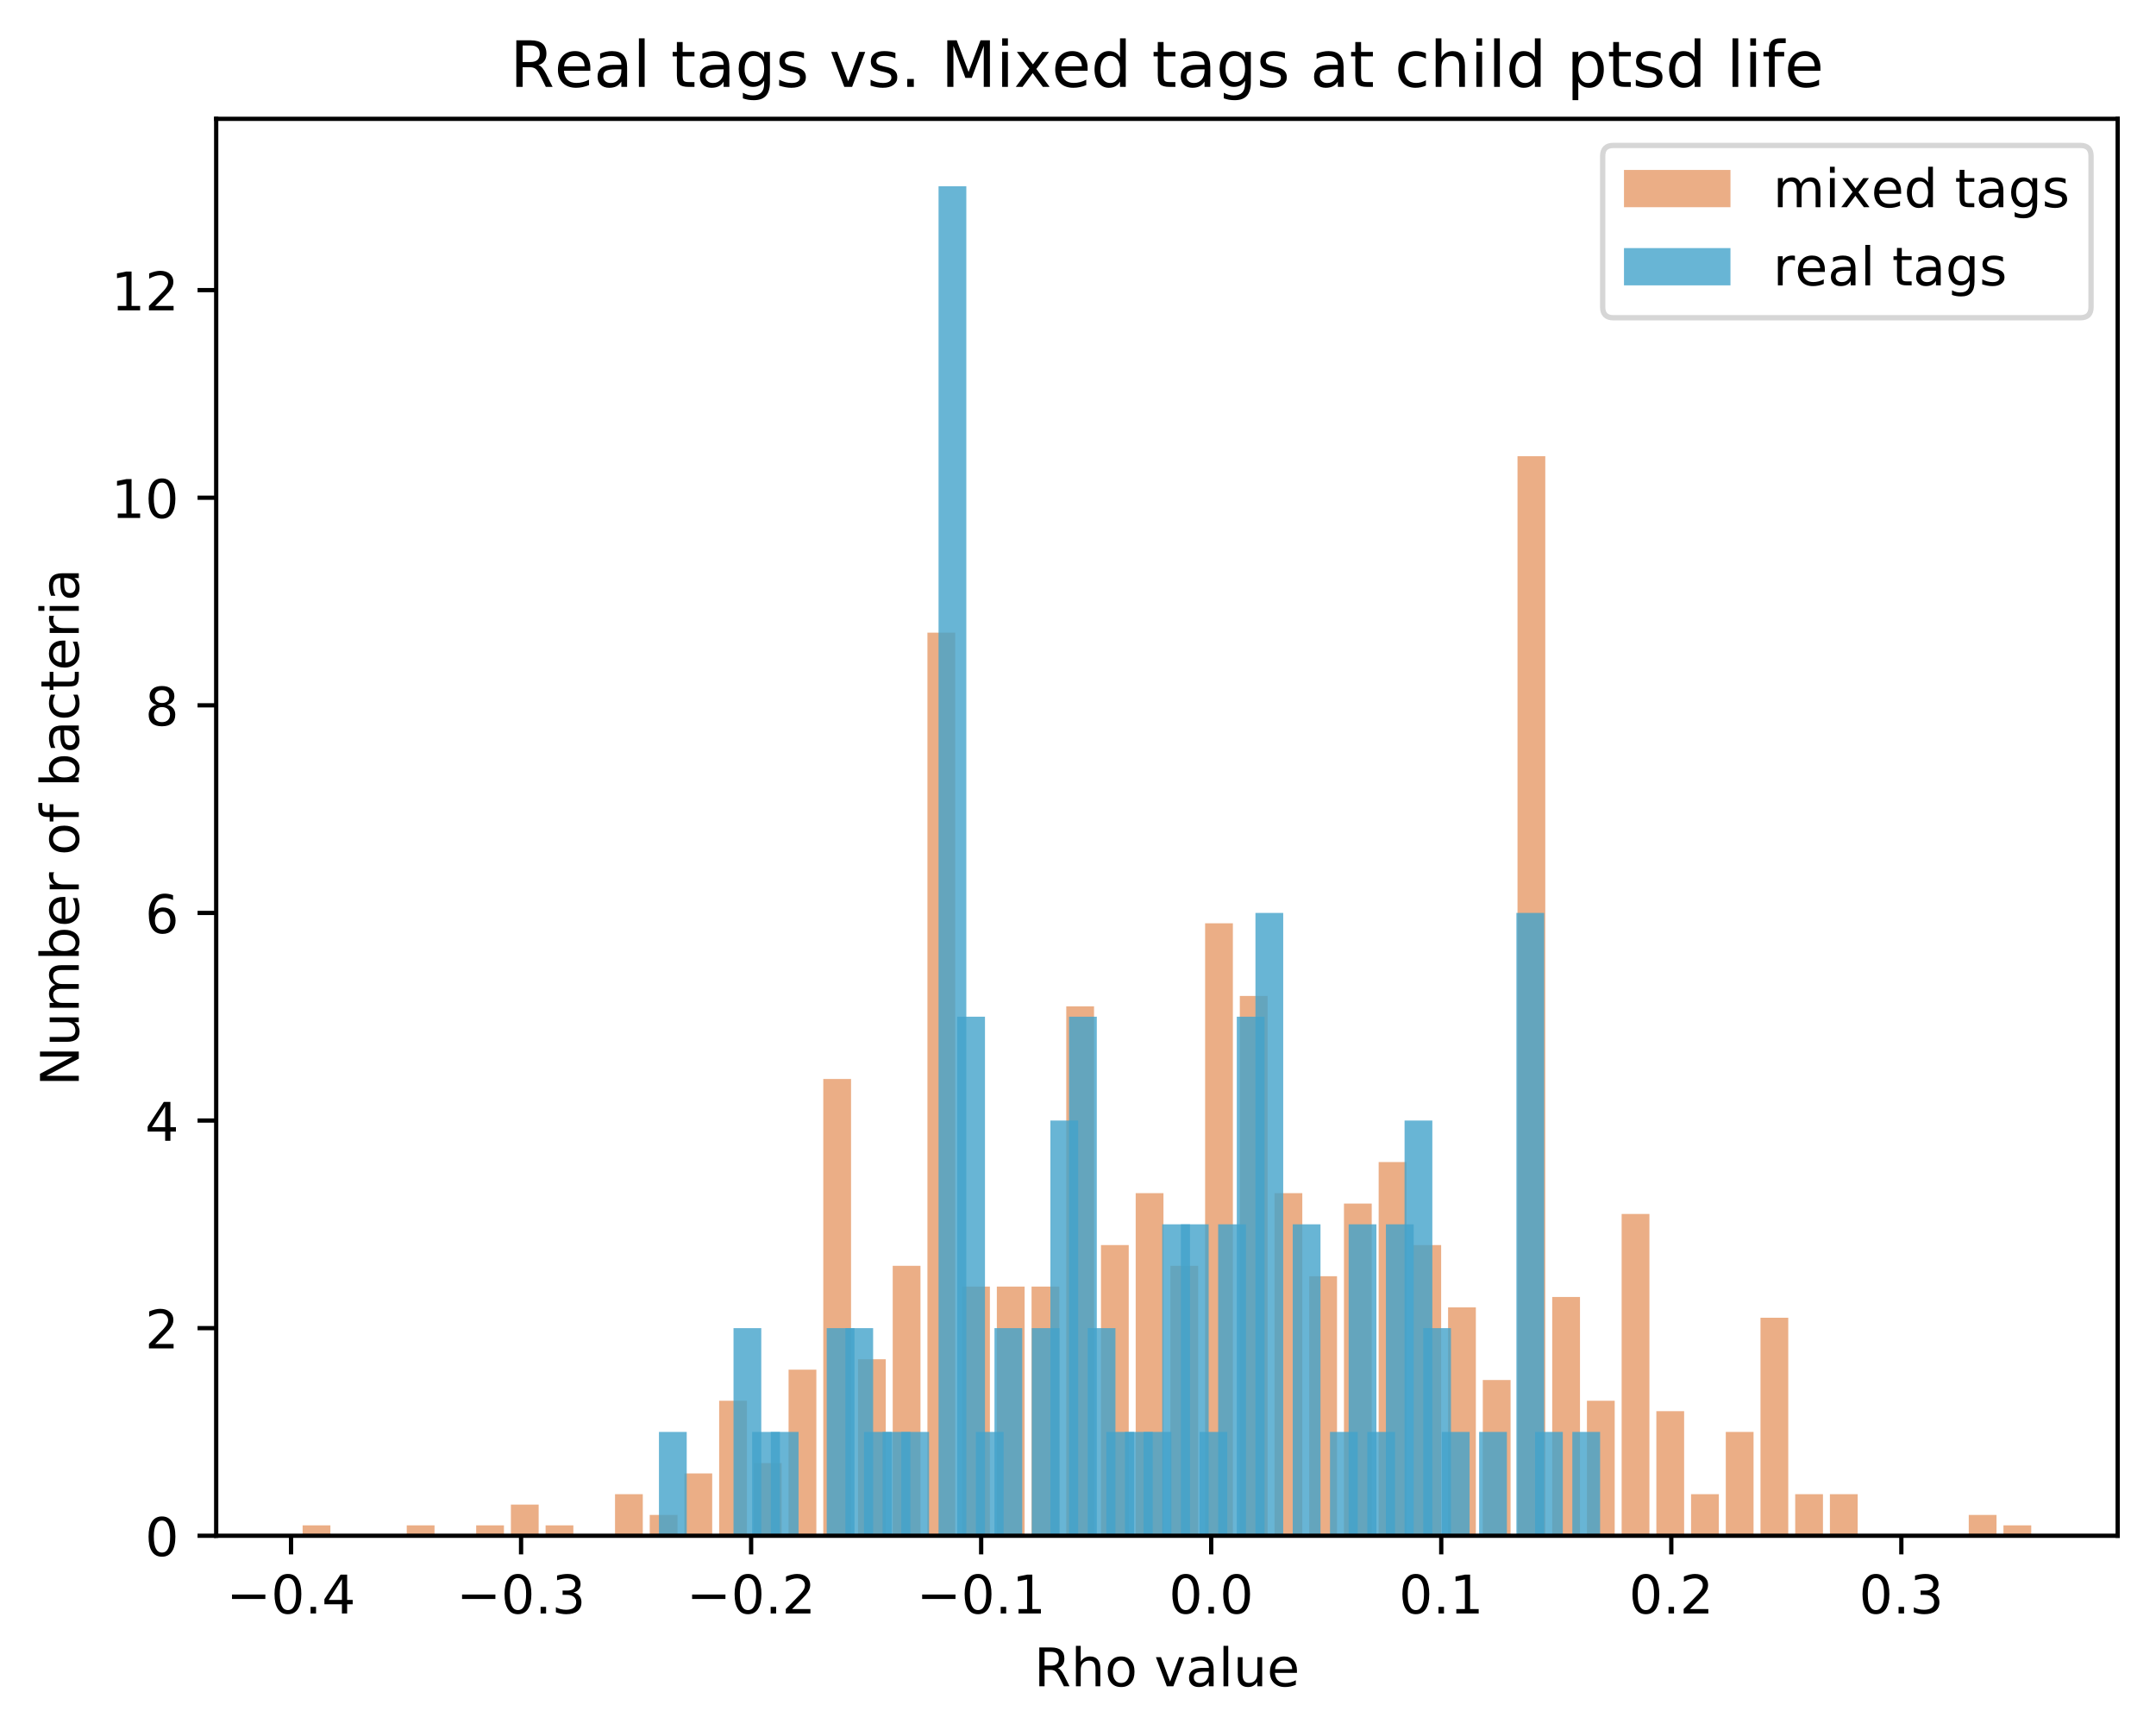 <?xml version="1.0" encoding="utf-8" standalone="no"?>
<!DOCTYPE svg PUBLIC "-//W3C//DTD SVG 1.1//EN"
  "http://www.w3.org/Graphics/SVG/1.1/DTD/svg11.dtd">
<!-- Created with matplotlib (https://matplotlib.org/) -->
<svg height="325.986pt" version="1.1" viewBox="0 0 404.923 325.986" width="404.923pt" xmlns="http://www.w3.org/2000/svg" xmlns:xlink="http://www.w3.org/1999/xlink">
 <defs>
  <style type="text/css">
*{stroke-linecap:butt;stroke-linejoin:round;}
  </style>
 </defs>
 <g id="figure_1">
  <g id="patch_1">
   <path d="M 0 325.986 
L 404.923 325.986 
L 404.923 0 
L 0 0 
z
" style="fill:#ffffff;"/>
  </g>
  <g id="axes_1">
   <g id="patch_2">
    <path d="M 40.603 288.43 
L 397.723 288.43 
L 397.723 22.318 
L 40.603 22.318 
z
" style="fill:#ffffff;"/>
   </g>
   <g id="patch_3">
    <path clip-path="url(#p85044b2895)" d="M 56.836 288.43 
L 62.051 288.43 
L 62.051 286.481 
L 56.836 286.481 
z
" style="fill:#d95f0e;opacity:0.5;"/>
   </g>
   <g id="patch_4">
    <path clip-path="url(#p85044b2895)" d="M 63.355 288.43 
L 68.57 288.43 
L 68.57 288.43 
L 63.355 288.43 
z
" style="fill:#d95f0e;opacity:0.5;"/>
   </g>
   <g id="patch_5">
    <path clip-path="url(#p85044b2895)" d="M 69.874 288.43 
L 75.09 288.43 
L 75.09 288.43 
L 69.874 288.43 
z
" style="fill:#d95f0e;opacity:0.5;"/>
   </g>
   <g id="patch_6">
    <path clip-path="url(#p85044b2895)" d="M 76.393 288.43 
L 81.609 288.43 
L 81.609 286.481 
L 76.393 286.481 
z
" style="fill:#d95f0e;opacity:0.5;"/>
   </g>
   <g id="patch_7">
    <path clip-path="url(#p85044b2895)" d="M 82.913 288.43 
L 88.128 288.43 
L 88.128 288.43 
L 82.913 288.43 
z
" style="fill:#d95f0e;opacity:0.5;"/>
   </g>
   <g id="patch_8">
    <path clip-path="url(#p85044b2895)" d="M 89.432 288.43 
L 94.647 288.43 
L 94.647 286.481 
L 89.432 286.481 
z
" style="fill:#d95f0e;opacity:0.5;"/>
   </g>
   <g id="patch_9">
    <path clip-path="url(#p85044b2895)" d="M 95.951 288.43 
L 101.166 288.43 
L 101.166 282.582 
L 95.951 282.582 
z
" style="fill:#d95f0e;opacity:0.5;"/>
   </g>
   <g id="patch_10">
    <path clip-path="url(#p85044b2895)" d="M 102.47 288.43 
L 107.685 288.43 
L 107.685 286.481 
L 102.47 286.481 
z
" style="fill:#d95f0e;opacity:0.5;"/>
   </g>
   <g id="patch_11">
    <path clip-path="url(#p85044b2895)" d="M 108.989 288.43 
L 114.205 288.43 
L 114.205 288.43 
L 108.989 288.43 
z
" style="fill:#d95f0e;opacity:0.5;"/>
   </g>
   <g id="patch_12">
    <path clip-path="url(#p85044b2895)" d="M 115.508 288.43 
L 120.724 288.43 
L 120.724 280.632 
L 115.508 280.632 
z
" style="fill:#d95f0e;opacity:0.5;"/>
   </g>
   <g id="patch_13">
    <path clip-path="url(#p85044b2895)" d="M 122.028 288.43 
L 127.243 288.43 
L 127.243 284.531 
L 122.028 284.531 
z
" style="fill:#d95f0e;opacity:0.5;"/>
   </g>
   <g id="patch_14">
    <path clip-path="url(#p85044b2895)" d="M 128.547 288.43 
L 133.762 288.43 
L 133.762 276.733 
L 128.547 276.733 
z
" style="fill:#d95f0e;opacity:0.5;"/>
   </g>
   <g id="patch_15">
    <path clip-path="url(#p85044b2895)" d="M 135.066 288.43 
L 140.281 288.43 
L 140.281 263.086 
L 135.066 263.086 
z
" style="fill:#d95f0e;opacity:0.5;"/>
   </g>
   <g id="patch_16">
    <path clip-path="url(#p85044b2895)" d="M 141.585 288.43 
L 146.8 288.43 
L 146.8 274.783 
L 141.585 274.783 
z
" style="fill:#d95f0e;opacity:0.5;"/>
   </g>
   <g id="patch_17">
    <path clip-path="url(#p85044b2895)" d="M 148.104 288.43 
L 153.32 288.43 
L 153.32 257.238 
L 148.104 257.238 
z
" style="fill:#d95f0e;opacity:0.5;"/>
   </g>
   <g id="patch_18">
    <path clip-path="url(#p85044b2895)" d="M 154.623 288.43 
L 159.839 288.43 
L 159.839 202.65 
L 154.623 202.65 
z
" style="fill:#d95f0e;opacity:0.5;"/>
   </g>
   <g id="patch_19">
    <path clip-path="url(#p85044b2895)" d="M 161.143 288.43 
L 166.358 288.43 
L 166.358 255.288 
L 161.143 255.288 
z
" style="fill:#d95f0e;opacity:0.5;"/>
   </g>
   <g id="patch_20">
    <path clip-path="url(#p85044b2895)" d="M 167.662 288.43 
L 172.877 288.43 
L 172.877 237.742 
L 167.662 237.742 
z
" style="fill:#d95f0e;opacity:0.5;"/>
   </g>
   <g id="patch_21">
    <path clip-path="url(#p85044b2895)" d="M 174.181 288.43 
L 179.396 288.43 
L 179.396 118.82 
L 174.181 118.82 
z
" style="fill:#d95f0e;opacity:0.5;"/>
   </g>
   <g id="patch_22">
    <path clip-path="url(#p85044b2895)" d="M 180.7 288.43 
L 185.915 288.43 
L 185.915 241.641 
L 180.7 241.641 
z
" style="fill:#d95f0e;opacity:0.5;"/>
   </g>
   <g id="patch_23">
    <path clip-path="url(#p85044b2895)" d="M 187.219 288.43 
L 192.435 288.43 
L 192.435 241.641 
L 187.219 241.641 
z
" style="fill:#d95f0e;opacity:0.5;"/>
   </g>
   <g id="patch_24">
    <path clip-path="url(#p85044b2895)" d="M 193.738 288.43 
L 198.954 288.43 
L 198.954 241.641 
L 193.738 241.641 
z
" style="fill:#d95f0e;opacity:0.5;"/>
   </g>
   <g id="patch_25">
    <path clip-path="url(#p85044b2895)" d="M 200.258 288.43 
L 205.473 288.43 
L 205.473 189.004 
L 200.258 189.004 
z
" style="fill:#d95f0e;opacity:0.5;"/>
   </g>
   <g id="patch_26">
    <path clip-path="url(#p85044b2895)" d="M 206.777 288.43 
L 211.992 288.43 
L 211.992 233.843 
L 206.777 233.843 
z
" style="fill:#d95f0e;opacity:0.5;"/>
   </g>
   <g id="patch_27">
    <path clip-path="url(#p85044b2895)" d="M 213.296 288.43 
L 218.511 288.43 
L 218.511 224.095 
L 213.296 224.095 
z
" style="fill:#d95f0e;opacity:0.5;"/>
   </g>
   <g id="patch_28">
    <path clip-path="url(#p85044b2895)" d="M 219.815 288.43 
L 225.03 288.43 
L 225.03 237.742 
L 219.815 237.742 
z
" style="fill:#d95f0e;opacity:0.5;"/>
   </g>
   <g id="patch_29">
    <path clip-path="url(#p85044b2895)" d="M 226.334 288.43 
L 231.55 288.43 
L 231.55 173.407 
L 226.334 173.407 
z
" style="fill:#d95f0e;opacity:0.5;"/>
   </g>
   <g id="patch_30">
    <path clip-path="url(#p85044b2895)" d="M 232.853 288.43 
L 238.069 288.43 
L 238.069 187.054 
L 232.853 187.054 
z
" style="fill:#d95f0e;opacity:0.5;"/>
   </g>
   <g id="patch_31">
    <path clip-path="url(#p85044b2895)" d="M 239.373 288.43 
L 244.588 288.43 
L 244.588 224.095 
L 239.373 224.095 
z
" style="fill:#d95f0e;opacity:0.5;"/>
   </g>
   <g id="patch_32">
    <path clip-path="url(#p85044b2895)" d="M 245.892 288.43 
L 251.107 288.43 
L 251.107 239.692 
L 245.892 239.692 
z
" style="fill:#d95f0e;opacity:0.5;"/>
   </g>
   <g id="patch_33">
    <path clip-path="url(#p85044b2895)" d="M 252.411 288.43 
L 257.626 288.43 
L 257.626 226.045 
L 252.411 226.045 
z
" style="fill:#d95f0e;opacity:0.5;"/>
   </g>
   <g id="patch_34">
    <path clip-path="url(#p85044b2895)" d="M 258.93 288.43 
L 264.145 288.43 
L 264.145 218.247 
L 258.93 218.247 
z
" style="fill:#d95f0e;opacity:0.5;"/>
   </g>
   <g id="patch_35">
    <path clip-path="url(#p85044b2895)" d="M 265.449 288.43 
L 270.665 288.43 
L 270.665 233.843 
L 265.449 233.843 
z
" style="fill:#d95f0e;opacity:0.5;"/>
   </g>
   <g id="patch_36">
    <path clip-path="url(#p85044b2895)" d="M 271.968 288.43 
L 277.184 288.43 
L 277.184 245.54 
L 271.968 245.54 
z
" style="fill:#d95f0e;opacity:0.5;"/>
   </g>
   <g id="patch_37">
    <path clip-path="url(#p85044b2895)" d="M 278.488 288.43 
L 283.703 288.43 
L 283.703 259.187 
L 278.488 259.187 
z
" style="fill:#d95f0e;opacity:0.5;"/>
   </g>
   <g id="patch_38">
    <path clip-path="url(#p85044b2895)" d="M 285.007 288.43 
L 290.222 288.43 
L 290.222 85.678 
L 285.007 85.678 
z
" style="fill:#d95f0e;opacity:0.5;"/>
   </g>
   <g id="patch_39">
    <path clip-path="url(#p85044b2895)" d="M 291.526 288.43 
L 296.741 288.43 
L 296.741 243.591 
L 291.526 243.591 
z
" style="fill:#d95f0e;opacity:0.5;"/>
   </g>
   <g id="patch_40">
    <path clip-path="url(#p85044b2895)" d="M 298.045 288.43 
L 303.26 288.43 
L 303.26 263.086 
L 298.045 263.086 
z
" style="fill:#d95f0e;opacity:0.5;"/>
   </g>
   <g id="patch_41">
    <path clip-path="url(#p85044b2895)" d="M 304.564 288.43 
L 309.78 288.43 
L 309.78 227.994 
L 304.564 227.994 
z
" style="fill:#d95f0e;opacity:0.5;"/>
   </g>
   <g id="patch_42">
    <path clip-path="url(#p85044b2895)" d="M 311.083 288.43 
L 316.299 288.43 
L 316.299 265.036 
L 311.083 265.036 
z
" style="fill:#d95f0e;opacity:0.5;"/>
   </g>
   <g id="patch_43">
    <path clip-path="url(#p85044b2895)" d="M 317.603 288.43 
L 322.818 288.43 
L 322.818 280.632 
L 317.603 280.632 
z
" style="fill:#d95f0e;opacity:0.5;"/>
   </g>
   <g id="patch_44">
    <path clip-path="url(#p85044b2895)" d="M 324.122 288.43 
L 329.337 288.43 
L 329.337 268.935 
L 324.122 268.935 
z
" style="fill:#d95f0e;opacity:0.5;"/>
   </g>
   <g id="patch_45">
    <path clip-path="url(#p85044b2895)" d="M 330.641 288.43 
L 335.856 288.43 
L 335.856 247.49 
L 330.641 247.49 
z
" style="fill:#d95f0e;opacity:0.5;"/>
   </g>
   <g id="patch_46">
    <path clip-path="url(#p85044b2895)" d="M 337.16 288.43 
L 342.375 288.43 
L 342.375 280.632 
L 337.16 280.632 
z
" style="fill:#d95f0e;opacity:0.5;"/>
   </g>
   <g id="patch_47">
    <path clip-path="url(#p85044b2895)" d="M 343.679 288.43 
L 348.895 288.43 
L 348.895 280.632 
L 343.679 280.632 
z
" style="fill:#d95f0e;opacity:0.5;"/>
   </g>
   <g id="patch_48">
    <path clip-path="url(#p85044b2895)" d="M 350.198 288.43 
L 355.414 288.43 
L 355.414 288.43 
L 350.198 288.43 
z
" style="fill:#d95f0e;opacity:0.5;"/>
   </g>
   <g id="patch_49">
    <path clip-path="url(#p85044b2895)" d="M 356.718 288.43 
L 361.933 288.43 
L 361.933 288.43 
L 356.718 288.43 
z
" style="fill:#d95f0e;opacity:0.5;"/>
   </g>
   <g id="patch_50">
    <path clip-path="url(#p85044b2895)" d="M 363.237 288.43 
L 368.452 288.43 
L 368.452 288.43 
L 363.237 288.43 
z
" style="fill:#d95f0e;opacity:0.5;"/>
   </g>
   <g id="patch_51">
    <path clip-path="url(#p85044b2895)" d="M 369.756 288.43 
L 374.971 288.43 
L 374.971 284.531 
L 369.756 284.531 
z
" style="fill:#d95f0e;opacity:0.5;"/>
   </g>
   <g id="patch_52">
    <path clip-path="url(#p85044b2895)" d="M 376.275 288.43 
L 381.49 288.43 
L 381.49 286.481 
L 376.275 286.481 
z
" style="fill:#d95f0e;opacity:0.5;"/>
   </g>
   <g id="patch_53">
    <path clip-path="url(#p85044b2895)" d="M 123.759 288.43 
L 128.975 288.43 
L 128.975 268.935 
L 123.759 268.935 
z
" style="fill:#43a2ca;opacity:0.8;"/>
   </g>
   <g id="patch_54">
    <path clip-path="url(#p85044b2895)" d="M 127.26 288.43 
L 132.475 288.43 
L 132.475 288.43 
L 127.26 288.43 
z
" style="fill:#43a2ca;opacity:0.8;"/>
   </g>
   <g id="patch_55">
    <path clip-path="url(#p85044b2895)" d="M 130.761 288.43 
L 135.976 288.43 
L 135.976 288.43 
L 130.761 288.43 
z
" style="fill:#43a2ca;opacity:0.8;"/>
   </g>
   <g id="patch_56">
    <path clip-path="url(#p85044b2895)" d="M 134.262 288.43 
L 139.477 288.43 
L 139.477 288.43 
L 134.262 288.43 
z
" style="fill:#43a2ca;opacity:0.8;"/>
   </g>
   <g id="patch_57">
    <path clip-path="url(#p85044b2895)" d="M 137.763 288.43 
L 142.978 288.43 
L 142.978 249.439 
L 137.763 249.439 
z
" style="fill:#43a2ca;opacity:0.8;"/>
   </g>
   <g id="patch_58">
    <path clip-path="url(#p85044b2895)" d="M 141.264 288.43 
L 146.479 288.43 
L 146.479 268.935 
L 141.264 268.935 
z
" style="fill:#43a2ca;opacity:0.8;"/>
   </g>
   <g id="patch_59">
    <path clip-path="url(#p85044b2895)" d="M 144.764 288.43 
L 149.98 288.43 
L 149.98 268.935 
L 144.764 268.935 
z
" style="fill:#43a2ca;opacity:0.8;"/>
   </g>
   <g id="patch_60">
    <path clip-path="url(#p85044b2895)" d="M 148.265 288.43 
L 153.481 288.43 
L 153.481 288.43 
L 148.265 288.43 
z
" style="fill:#43a2ca;opacity:0.8;"/>
   </g>
   <g id="patch_61">
    <path clip-path="url(#p85044b2895)" d="M 151.766 288.43 
L 156.982 288.43 
L 156.982 288.43 
L 151.766 288.43 
z
" style="fill:#43a2ca;opacity:0.8;"/>
   </g>
   <g id="patch_62">
    <path clip-path="url(#p85044b2895)" d="M 155.267 288.43 
L 160.482 288.43 
L 160.482 249.439 
L 155.267 249.439 
z
" style="fill:#43a2ca;opacity:0.8;"/>
   </g>
   <g id="patch_63">
    <path clip-path="url(#p85044b2895)" d="M 158.768 288.43 
L 163.983 288.43 
L 163.983 249.439 
L 158.768 249.439 
z
" style="fill:#43a2ca;opacity:0.8;"/>
   </g>
   <g id="patch_64">
    <path clip-path="url(#p85044b2895)" d="M 162.269 288.43 
L 167.484 288.43 
L 167.484 268.935 
L 162.269 268.935 
z
" style="fill:#43a2ca;opacity:0.8;"/>
   </g>
   <g id="patch_65">
    <path clip-path="url(#p85044b2895)" d="M 165.77 288.43 
L 170.985 288.43 
L 170.985 268.935 
L 165.77 268.935 
z
" style="fill:#43a2ca;opacity:0.8;"/>
   </g>
   <g id="patch_66">
    <path clip-path="url(#p85044b2895)" d="M 169.271 288.43 
L 174.486 288.43 
L 174.486 268.935 
L 169.271 268.935 
z
" style="fill:#43a2ca;opacity:0.8;"/>
   </g>
   <g id="patch_67">
    <path clip-path="url(#p85044b2895)" d="M 172.771 288.43 
L 177.987 288.43 
L 177.987 288.43 
L 172.771 288.43 
z
" style="fill:#43a2ca;opacity:0.8;"/>
   </g>
   <g id="patch_68">
    <path clip-path="url(#p85044b2895)" d="M 176.272 288.43 
L 181.488 288.43 
L 181.488 34.99 
L 176.272 34.99 
z
" style="fill:#43a2ca;opacity:0.8;"/>
   </g>
   <g id="patch_69">
    <path clip-path="url(#p85044b2895)" d="M 179.773 288.43 
L 184.989 288.43 
L 184.989 190.953 
L 179.773 190.953 
z
" style="fill:#43a2ca;opacity:0.8;"/>
   </g>
   <g id="patch_70">
    <path clip-path="url(#p85044b2895)" d="M 183.274 288.43 
L 188.489 288.43 
L 188.489 268.935 
L 183.274 268.935 
z
" style="fill:#43a2ca;opacity:0.8;"/>
   </g>
   <g id="patch_71">
    <path clip-path="url(#p85044b2895)" d="M 186.775 288.43 
L 191.99 288.43 
L 191.99 249.439 
L 186.775 249.439 
z
" style="fill:#43a2ca;opacity:0.8;"/>
   </g>
   <g id="patch_72">
    <path clip-path="url(#p85044b2895)" d="M 190.276 288.43 
L 195.491 288.43 
L 195.491 288.43 
L 190.276 288.43 
z
" style="fill:#43a2ca;opacity:0.8;"/>
   </g>
   <g id="patch_73">
    <path clip-path="url(#p85044b2895)" d="M 193.777 288.43 
L 198.992 288.43 
L 198.992 249.439 
L 193.777 249.439 
z
" style="fill:#43a2ca;opacity:0.8;"/>
   </g>
   <g id="patch_74">
    <path clip-path="url(#p85044b2895)" d="M 197.278 288.43 
L 202.493 288.43 
L 202.493 210.449 
L 197.278 210.449 
z
" style="fill:#43a2ca;opacity:0.8;"/>
   </g>
   <g id="patch_75">
    <path clip-path="url(#p85044b2895)" d="M 200.778 288.43 
L 205.994 288.43 
L 205.994 190.953 
L 200.778 190.953 
z
" style="fill:#43a2ca;opacity:0.8;"/>
   </g>
   <g id="patch_76">
    <path clip-path="url(#p85044b2895)" d="M 204.279 288.43 
L 209.495 288.43 
L 209.495 249.439 
L 204.279 249.439 
z
" style="fill:#43a2ca;opacity:0.8;"/>
   </g>
   <g id="patch_77">
    <path clip-path="url(#p85044b2895)" d="M 207.78 288.43 
L 212.996 288.43 
L 212.996 268.935 
L 207.78 268.935 
z
" style="fill:#43a2ca;opacity:0.8;"/>
   </g>
   <g id="patch_78">
    <path clip-path="url(#p85044b2895)" d="M 211.281 288.43 
L 216.496 288.43 
L 216.496 268.935 
L 211.281 268.935 
z
" style="fill:#43a2ca;opacity:0.8;"/>
   </g>
   <g id="patch_79">
    <path clip-path="url(#p85044b2895)" d="M 214.782 288.43 
L 219.997 288.43 
L 219.997 268.935 
L 214.782 268.935 
z
" style="fill:#43a2ca;opacity:0.8;"/>
   </g>
   <g id="patch_80">
    <path clip-path="url(#p85044b2895)" d="M 218.283 288.43 
L 223.498 288.43 
L 223.498 229.944 
L 218.283 229.944 
z
" style="fill:#43a2ca;opacity:0.8;"/>
   </g>
   <g id="patch_81">
    <path clip-path="url(#p85044b2895)" d="M 221.784 288.43 
L 226.999 288.43 
L 226.999 229.944 
L 221.784 229.944 
z
" style="fill:#43a2ca;opacity:0.8;"/>
   </g>
   <g id="patch_82">
    <path clip-path="url(#p85044b2895)" d="M 225.285 288.43 
L 230.5 288.43 
L 230.5 268.935 
L 225.285 268.935 
z
" style="fill:#43a2ca;opacity:0.8;"/>
   </g>
   <g id="patch_83">
    <path clip-path="url(#p85044b2895)" d="M 228.785 288.43 
L 234.001 288.43 
L 234.001 229.944 
L 228.785 229.944 
z
" style="fill:#43a2ca;opacity:0.8;"/>
   </g>
   <g id="patch_84">
    <path clip-path="url(#p85044b2895)" d="M 232.286 288.43 
L 237.502 288.43 
L 237.502 190.953 
L 232.286 190.953 
z
" style="fill:#43a2ca;opacity:0.8;"/>
   </g>
   <g id="patch_85">
    <path clip-path="url(#p85044b2895)" d="M 235.787 288.43 
L 241.003 288.43 
L 241.003 171.458 
L 235.787 171.458 
z
" style="fill:#43a2ca;opacity:0.8;"/>
   </g>
   <g id="patch_86">
    <path clip-path="url(#p85044b2895)" d="M 239.288 288.43 
L 244.503 288.43 
L 244.503 288.43 
L 239.288 288.43 
z
" style="fill:#43a2ca;opacity:0.8;"/>
   </g>
   <g id="patch_87">
    <path clip-path="url(#p85044b2895)" d="M 242.789 288.43 
L 248.004 288.43 
L 248.004 229.944 
L 242.789 229.944 
z
" style="fill:#43a2ca;opacity:0.8;"/>
   </g>
   <g id="patch_88">
    <path clip-path="url(#p85044b2895)" d="M 246.29 288.43 
L 251.505 288.43 
L 251.505 288.43 
L 246.29 288.43 
z
" style="fill:#43a2ca;opacity:0.8;"/>
   </g>
   <g id="patch_89">
    <path clip-path="url(#p85044b2895)" d="M 249.791 288.43 
L 255.006 288.43 
L 255.006 268.935 
L 249.791 268.935 
z
" style="fill:#43a2ca;opacity:0.8;"/>
   </g>
   <g id="patch_90">
    <path clip-path="url(#p85044b2895)" d="M 253.292 288.43 
L 258.507 288.43 
L 258.507 229.944 
L 253.292 229.944 
z
" style="fill:#43a2ca;opacity:0.8;"/>
   </g>
   <g id="patch_91">
    <path clip-path="url(#p85044b2895)" d="M 256.792 288.43 
L 262.008 288.43 
L 262.008 268.935 
L 256.792 268.935 
z
" style="fill:#43a2ca;opacity:0.8;"/>
   </g>
   <g id="patch_92">
    <path clip-path="url(#p85044b2895)" d="M 260.293 288.43 
L 265.509 288.43 
L 265.509 229.944 
L 260.293 229.944 
z
" style="fill:#43a2ca;opacity:0.8;"/>
   </g>
   <g id="patch_93">
    <path clip-path="url(#p85044b2895)" d="M 263.794 288.43 
L 269.01 288.43 
L 269.01 210.449 
L 263.794 210.449 
z
" style="fill:#43a2ca;opacity:0.8;"/>
   </g>
   <g id="patch_94">
    <path clip-path="url(#p85044b2895)" d="M 267.295 288.43 
L 272.51 288.43 
L 272.51 249.439 
L 267.295 249.439 
z
" style="fill:#43a2ca;opacity:0.8;"/>
   </g>
   <g id="patch_95">
    <path clip-path="url(#p85044b2895)" d="M 270.796 288.43 
L 276.011 288.43 
L 276.011 268.935 
L 270.796 268.935 
z
" style="fill:#43a2ca;opacity:0.8;"/>
   </g>
   <g id="patch_96">
    <path clip-path="url(#p85044b2895)" d="M 274.297 288.43 
L 279.512 288.43 
L 279.512 288.43 
L 274.297 288.43 
z
" style="fill:#43a2ca;opacity:0.8;"/>
   </g>
   <g id="patch_97">
    <path clip-path="url(#p85044b2895)" d="M 277.798 288.43 
L 283.013 288.43 
L 283.013 268.935 
L 277.798 268.935 
z
" style="fill:#43a2ca;opacity:0.8;"/>
   </g>
   <g id="patch_98">
    <path clip-path="url(#p85044b2895)" d="M 281.299 288.43 
L 286.514 288.43 
L 286.514 288.43 
L 281.299 288.43 
z
" style="fill:#43a2ca;opacity:0.8;"/>
   </g>
   <g id="patch_99">
    <path clip-path="url(#p85044b2895)" d="M 284.799 288.43 
L 290.015 288.43 
L 290.015 171.458 
L 284.799 171.458 
z
" style="fill:#43a2ca;opacity:0.8;"/>
   </g>
   <g id="patch_100">
    <path clip-path="url(#p85044b2895)" d="M 288.3 288.43 
L 293.516 288.43 
L 293.516 268.935 
L 288.3 268.935 
z
" style="fill:#43a2ca;opacity:0.8;"/>
   </g>
   <g id="patch_101">
    <path clip-path="url(#p85044b2895)" d="M 291.801 288.43 
L 297.017 288.43 
L 297.017 288.43 
L 291.801 288.43 
z
" style="fill:#43a2ca;opacity:0.8;"/>
   </g>
   <g id="patch_102">
    <path clip-path="url(#p85044b2895)" d="M 295.302 288.43 
L 300.517 288.43 
L 300.517 268.935 
L 295.302 268.935 
z
" style="fill:#43a2ca;opacity:0.8;"/>
   </g>
   <g id="matplotlib.axis_1">
    <g id="xtick_1">
     <g id="line2d_1">
      <defs>
       <path d="M 0 0 
L 0 3.5 
" id="mb48ef4cb52" style="stroke:#000000;stroke-width:0.8;"/>
      </defs>
      <g>
       <use style="stroke:#000000;stroke-width:0.8;" x="54.659" xlink:href="#mb48ef4cb52" y="288.43"/>
      </g>
     </g>
     <g id="text_1">
      <!-- −0.4 -->
      <defs>
       <path d="M 10.594 35.5 
L 73.188 35.5 
L 73.188 27.203 
L 10.594 27.203 
z
" id="DejaVuSans-8722"/>
       <path d="M 31.781 66.406 
Q 24.172 66.406 20.328 58.906 
Q 16.5 51.422 16.5 36.375 
Q 16.5 21.391 20.328 13.891 
Q 24.172 6.391 31.781 6.391 
Q 39.453 6.391 43.281 13.891 
Q 47.125 21.391 47.125 36.375 
Q 47.125 51.422 43.281 58.906 
Q 39.453 66.406 31.781 66.406 
z
M 31.781 74.219 
Q 44.047 74.219 50.516 64.516 
Q 56.984 54.828 56.984 36.375 
Q 56.984 17.969 50.516 8.266 
Q 44.047 -1.422 31.781 -1.422 
Q 19.531 -1.422 13.062 8.266 
Q 6.594 17.969 6.594 36.375 
Q 6.594 54.828 13.062 64.516 
Q 19.531 74.219 31.781 74.219 
z
" id="DejaVuSans-48"/>
       <path d="M 10.688 12.406 
L 21 12.406 
L 21 0 
L 10.688 0 
z
" id="DejaVuSans-46"/>
       <path d="M 37.797 64.312 
L 12.891 25.391 
L 37.797 25.391 
z
M 35.203 72.906 
L 47.609 72.906 
L 47.609 25.391 
L 58.016 25.391 
L 58.016 17.188 
L 47.609 17.188 
L 47.609 0 
L 37.797 0 
L 37.797 17.188 
L 4.891 17.188 
L 4.891 26.703 
z
" id="DejaVuSans-52"/>
      </defs>
      <g transform="translate(42.517 303.029)scale(0.1 -0.1)">
       <use xlink:href="#DejaVuSans-8722"/>
       <use x="83.789" xlink:href="#DejaVuSans-48"/>
       <use x="147.412" xlink:href="#DejaVuSans-46"/>
       <use x="179.199" xlink:href="#DejaVuSans-52"/>
      </g>
     </g>
    </g>
    <g id="xtick_2">
     <g id="line2d_2">
      <g>
       <use style="stroke:#000000;stroke-width:0.8;" x="97.864" xlink:href="#mb48ef4cb52" y="288.43"/>
      </g>
     </g>
     <g id="text_2">
      <!-- −0.3 -->
      <defs>
       <path d="M 40.578 39.312 
Q 47.656 37.797 51.625 33 
Q 55.609 28.219 55.609 21.188 
Q 55.609 10.406 48.188 4.484 
Q 40.766 -1.422 27.094 -1.422 
Q 22.516 -1.422 17.656 -0.516 
Q 12.797 0.391 7.625 2.203 
L 7.625 11.719 
Q 11.719 9.328 16.594 8.109 
Q 21.484 6.891 26.812 6.891 
Q 36.078 6.891 40.938 10.547 
Q 45.797 14.203 45.797 21.188 
Q 45.797 27.641 41.281 31.266 
Q 36.766 34.906 28.719 34.906 
L 20.219 34.906 
L 20.219 43.016 
L 29.109 43.016 
Q 36.375 43.016 40.234 45.922 
Q 44.094 48.828 44.094 54.297 
Q 44.094 59.906 40.109 62.906 
Q 36.141 65.922 28.719 65.922 
Q 24.656 65.922 20.016 65.031 
Q 15.375 64.156 9.812 62.312 
L 9.812 71.094 
Q 15.438 72.656 20.344 73.438 
Q 25.25 74.219 29.594 74.219 
Q 40.828 74.219 47.359 69.109 
Q 53.906 64.016 53.906 55.328 
Q 53.906 49.266 50.438 45.094 
Q 46.969 40.922 40.578 39.312 
z
" id="DejaVuSans-51"/>
      </defs>
      <g transform="translate(85.722 303.029)scale(0.1 -0.1)">
       <use xlink:href="#DejaVuSans-8722"/>
       <use x="83.789" xlink:href="#DejaVuSans-48"/>
       <use x="147.412" xlink:href="#DejaVuSans-46"/>
       <use x="179.199" xlink:href="#DejaVuSans-51"/>
      </g>
     </g>
    </g>
    <g id="xtick_3">
     <g id="line2d_3">
      <g>
       <use style="stroke:#000000;stroke-width:0.8;" x="141.069" xlink:href="#mb48ef4cb52" y="288.43"/>
      </g>
     </g>
     <g id="text_3">
      <!-- −0.2 -->
      <defs>
       <path d="M 19.188 8.297 
L 53.609 8.297 
L 53.609 0 
L 7.328 0 
L 7.328 8.297 
Q 12.938 14.109 22.625 23.891 
Q 32.328 33.688 34.812 36.531 
Q 39.547 41.844 41.422 45.531 
Q 43.312 49.219 43.312 52.781 
Q 43.312 58.594 39.234 62.25 
Q 35.156 65.922 28.609 65.922 
Q 23.969 65.922 18.812 64.312 
Q 13.672 62.703 7.812 59.422 
L 7.812 69.391 
Q 13.766 71.781 18.938 73 
Q 24.125 74.219 28.422 74.219 
Q 39.75 74.219 46.484 68.547 
Q 53.219 62.891 53.219 53.422 
Q 53.219 48.922 51.531 44.891 
Q 49.859 40.875 45.406 35.406 
Q 44.188 33.984 37.641 27.219 
Q 31.109 20.453 19.188 8.297 
z
" id="DejaVuSans-50"/>
      </defs>
      <g transform="translate(128.928 303.029)scale(0.1 -0.1)">
       <use xlink:href="#DejaVuSans-8722"/>
       <use x="83.789" xlink:href="#DejaVuSans-48"/>
       <use x="147.412" xlink:href="#DejaVuSans-46"/>
       <use x="179.199" xlink:href="#DejaVuSans-50"/>
      </g>
     </g>
    </g>
    <g id="xtick_4">
     <g id="line2d_4">
      <g>
       <use style="stroke:#000000;stroke-width:0.8;" x="184.274" xlink:href="#mb48ef4cb52" y="288.43"/>
      </g>
     </g>
     <g id="text_4">
      <!-- −0.1 -->
      <defs>
       <path d="M 12.406 8.297 
L 28.516 8.297 
L 28.516 63.922 
L 10.984 60.406 
L 10.984 69.391 
L 28.422 72.906 
L 38.281 72.906 
L 38.281 8.297 
L 54.391 8.297 
L 54.391 0 
L 12.406 0 
z
" id="DejaVuSans-49"/>
      </defs>
      <g transform="translate(172.133 303.029)scale(0.1 -0.1)">
       <use xlink:href="#DejaVuSans-8722"/>
       <use x="83.789" xlink:href="#DejaVuSans-48"/>
       <use x="147.412" xlink:href="#DejaVuSans-46"/>
       <use x="179.199" xlink:href="#DejaVuSans-49"/>
      </g>
     </g>
    </g>
    <g id="xtick_5">
     <g id="line2d_5">
      <g>
       <use style="stroke:#000000;stroke-width:0.8;" x="227.479" xlink:href="#mb48ef4cb52" y="288.43"/>
      </g>
     </g>
     <g id="text_5">
      <!-- 0.0 -->
      <g transform="translate(219.528 303.029)scale(0.1 -0.1)">
       <use xlink:href="#DejaVuSans-48"/>
       <use x="63.623" xlink:href="#DejaVuSans-46"/>
       <use x="95.41" xlink:href="#DejaVuSans-48"/>
      </g>
     </g>
    </g>
    <g id="xtick_6">
     <g id="line2d_6">
      <g>
       <use style="stroke:#000000;stroke-width:0.8;" x="270.684" xlink:href="#mb48ef4cb52" y="288.43"/>
      </g>
     </g>
     <g id="text_6">
      <!-- 0.1 -->
      <g transform="translate(262.733 303.029)scale(0.1 -0.1)">
       <use xlink:href="#DejaVuSans-48"/>
       <use x="63.623" xlink:href="#DejaVuSans-46"/>
       <use x="95.41" xlink:href="#DejaVuSans-49"/>
      </g>
     </g>
    </g>
    <g id="xtick_7">
     <g id="line2d_7">
      <g>
       <use style="stroke:#000000;stroke-width:0.8;" x="313.89" xlink:href="#mb48ef4cb52" y="288.43"/>
      </g>
     </g>
     <g id="text_7">
      <!-- 0.2 -->
      <g transform="translate(305.938 303.029)scale(0.1 -0.1)">
       <use xlink:href="#DejaVuSans-48"/>
       <use x="63.623" xlink:href="#DejaVuSans-46"/>
       <use x="95.41" xlink:href="#DejaVuSans-50"/>
      </g>
     </g>
    </g>
    <g id="xtick_8">
     <g id="line2d_8">
      <g>
       <use style="stroke:#000000;stroke-width:0.8;" x="357.095" xlink:href="#mb48ef4cb52" y="288.43"/>
      </g>
     </g>
     <g id="text_8">
      <!-- 0.3 -->
      <g transform="translate(349.143 303.029)scale(0.1 -0.1)">
       <use xlink:href="#DejaVuSans-48"/>
       <use x="63.623" xlink:href="#DejaVuSans-46"/>
       <use x="95.41" xlink:href="#DejaVuSans-51"/>
      </g>
     </g>
    </g>
    <g id="text_9">
     <!-- Rho value -->
     <defs>
      <path d="M 44.391 34.188 
Q 47.562 33.109 50.562 29.594 
Q 53.562 26.078 56.594 19.922 
L 66.609 0 
L 56 0 
L 46.688 18.703 
Q 43.062 26.031 39.672 28.422 
Q 36.281 30.812 30.422 30.812 
L 19.672 30.812 
L 19.672 0 
L 9.812 0 
L 9.812 72.906 
L 32.078 72.906 
Q 44.578 72.906 50.734 67.672 
Q 56.891 62.453 56.891 51.906 
Q 56.891 45.016 53.688 40.469 
Q 50.484 35.938 44.391 34.188 
z
M 19.672 64.797 
L 19.672 38.922 
L 32.078 38.922 
Q 39.203 38.922 42.844 42.219 
Q 46.484 45.516 46.484 51.906 
Q 46.484 58.297 42.844 61.547 
Q 39.203 64.797 32.078 64.797 
z
" id="DejaVuSans-82"/>
      <path d="M 54.891 33.016 
L 54.891 0 
L 45.906 0 
L 45.906 32.719 
Q 45.906 40.484 42.875 44.328 
Q 39.844 48.188 33.797 48.188 
Q 26.516 48.188 22.312 43.547 
Q 18.109 38.922 18.109 30.906 
L 18.109 0 
L 9.078 0 
L 9.078 75.984 
L 18.109 75.984 
L 18.109 46.188 
Q 21.344 51.125 25.703 53.562 
Q 30.078 56 35.797 56 
Q 45.219 56 50.047 50.172 
Q 54.891 44.344 54.891 33.016 
z
" id="DejaVuSans-104"/>
      <path d="M 30.609 48.391 
Q 23.391 48.391 19.188 42.75 
Q 14.984 37.109 14.984 27.297 
Q 14.984 17.484 19.156 11.844 
Q 23.344 6.203 30.609 6.203 
Q 37.797 6.203 41.984 11.859 
Q 46.188 17.531 46.188 27.297 
Q 46.188 37.016 41.984 42.703 
Q 37.797 48.391 30.609 48.391 
z
M 30.609 56 
Q 42.328 56 49.016 48.375 
Q 55.719 40.766 55.719 27.297 
Q 55.719 13.875 49.016 6.219 
Q 42.328 -1.422 30.609 -1.422 
Q 18.844 -1.422 12.172 6.219 
Q 5.516 13.875 5.516 27.297 
Q 5.516 40.766 12.172 48.375 
Q 18.844 56 30.609 56 
z
" id="DejaVuSans-111"/>
      <path id="DejaVuSans-32"/>
      <path d="M 2.984 54.688 
L 12.5 54.688 
L 29.594 8.797 
L 46.688 54.688 
L 56.203 54.688 
L 35.688 0 
L 23.484 0 
z
" id="DejaVuSans-118"/>
      <path d="M 34.281 27.484 
Q 23.391 27.484 19.188 25 
Q 14.984 22.516 14.984 16.5 
Q 14.984 11.719 18.141 8.906 
Q 21.297 6.109 26.703 6.109 
Q 34.188 6.109 38.703 11.406 
Q 43.219 16.703 43.219 25.484 
L 43.219 27.484 
z
M 52.203 31.203 
L 52.203 0 
L 43.219 0 
L 43.219 8.297 
Q 40.141 3.328 35.547 0.953 
Q 30.953 -1.422 24.312 -1.422 
Q 15.922 -1.422 10.953 3.297 
Q 6 8.016 6 15.922 
Q 6 25.141 12.172 29.828 
Q 18.359 34.516 30.609 34.516 
L 43.219 34.516 
L 43.219 35.406 
Q 43.219 41.609 39.141 45 
Q 35.062 48.391 27.688 48.391 
Q 23 48.391 18.547 47.266 
Q 14.109 46.141 10.016 43.891 
L 10.016 52.203 
Q 14.938 54.109 19.578 55.047 
Q 24.219 56 28.609 56 
Q 40.484 56 46.344 49.844 
Q 52.203 43.703 52.203 31.203 
z
" id="DejaVuSans-97"/>
      <path d="M 9.422 75.984 
L 18.406 75.984 
L 18.406 0 
L 9.422 0 
z
" id="DejaVuSans-108"/>
      <path d="M 8.5 21.578 
L 8.5 54.688 
L 17.484 54.688 
L 17.484 21.922 
Q 17.484 14.156 20.5 10.266 
Q 23.531 6.391 29.594 6.391 
Q 36.859 6.391 41.078 11.031 
Q 45.312 15.672 45.312 23.688 
L 45.312 54.688 
L 54.297 54.688 
L 54.297 0 
L 45.312 0 
L 45.312 8.406 
Q 42.047 3.422 37.719 1 
Q 33.406 -1.422 27.688 -1.422 
Q 18.266 -1.422 13.375 4.438 
Q 8.5 10.297 8.5 21.578 
z
M 31.109 56 
z
" id="DejaVuSans-117"/>
      <path d="M 56.203 29.594 
L 56.203 25.203 
L 14.891 25.203 
Q 15.484 15.922 20.484 11.062 
Q 25.484 6.203 34.422 6.203 
Q 39.594 6.203 44.453 7.469 
Q 49.312 8.734 54.109 11.281 
L 54.109 2.781 
Q 49.266 0.734 44.188 -0.344 
Q 39.109 -1.422 33.891 -1.422 
Q 20.797 -1.422 13.156 6.188 
Q 5.516 13.812 5.516 26.812 
Q 5.516 40.234 12.766 48.109 
Q 20.016 56 32.328 56 
Q 43.359 56 49.781 48.891 
Q 56.203 41.797 56.203 29.594 
z
M 47.219 32.234 
Q 47.125 39.594 43.094 43.984 
Q 39.062 48.391 32.422 48.391 
Q 24.906 48.391 20.391 44.141 
Q 15.875 39.891 15.188 32.172 
z
" id="DejaVuSans-101"/>
     </defs>
     <g transform="translate(194.214 316.707)scale(0.1 -0.1)">
      <use xlink:href="#DejaVuSans-82"/>
      <use x="69.482" xlink:href="#DejaVuSans-104"/>
      <use x="132.861" xlink:href="#DejaVuSans-111"/>
      <use x="194.043" xlink:href="#DejaVuSans-32"/>
      <use x="225.83" xlink:href="#DejaVuSans-118"/>
      <use x="285.01" xlink:href="#DejaVuSans-97"/>
      <use x="346.289" xlink:href="#DejaVuSans-108"/>
      <use x="374.072" xlink:href="#DejaVuSans-117"/>
      <use x="437.451" xlink:href="#DejaVuSans-101"/>
     </g>
    </g>
   </g>
   <g id="matplotlib.axis_2">
    <g id="ytick_1">
     <g id="line2d_9">
      <defs>
       <path d="M 0 0 
L -3.5 0 
" id="madbbffd06d" style="stroke:#000000;stroke-width:0.8;"/>
      </defs>
      <g>
       <use style="stroke:#000000;stroke-width:0.8;" x="40.603" xlink:href="#madbbffd06d" y="288.43"/>
      </g>
     </g>
     <g id="text_10">
      <!-- 0 -->
      <g transform="translate(27.241 292.229)scale(0.1 -0.1)">
       <use xlink:href="#DejaVuSans-48"/>
      </g>
     </g>
    </g>
    <g id="ytick_2">
     <g id="line2d_10">
      <g>
       <use style="stroke:#000000;stroke-width:0.8;" x="40.603" xlink:href="#madbbffd06d" y="249.439"/>
      </g>
     </g>
     <g id="text_11">
      <!-- 2 -->
      <g transform="translate(27.241 253.239)scale(0.1 -0.1)">
       <use xlink:href="#DejaVuSans-50"/>
      </g>
     </g>
    </g>
    <g id="ytick_3">
     <g id="line2d_11">
      <g>
       <use style="stroke:#000000;stroke-width:0.8;" x="40.603" xlink:href="#madbbffd06d" y="210.449"/>
      </g>
     </g>
     <g id="text_12">
      <!-- 4 -->
      <g transform="translate(27.241 214.248)scale(0.1 -0.1)">
       <use xlink:href="#DejaVuSans-52"/>
      </g>
     </g>
    </g>
    <g id="ytick_4">
     <g id="line2d_12">
      <g>
       <use style="stroke:#000000;stroke-width:0.8;" x="40.603" xlink:href="#madbbffd06d" y="171.458"/>
      </g>
     </g>
     <g id="text_13">
      <!-- 6 -->
      <defs>
       <path d="M 33.016 40.375 
Q 26.375 40.375 22.484 35.828 
Q 18.609 31.297 18.609 23.391 
Q 18.609 15.531 22.484 10.953 
Q 26.375 6.391 33.016 6.391 
Q 39.656 6.391 43.531 10.953 
Q 47.406 15.531 47.406 23.391 
Q 47.406 31.297 43.531 35.828 
Q 39.656 40.375 33.016 40.375 
z
M 52.594 71.297 
L 52.594 62.312 
Q 48.875 64.062 45.094 64.984 
Q 41.312 65.922 37.594 65.922 
Q 27.828 65.922 22.672 59.328 
Q 17.531 52.734 16.797 39.406 
Q 19.672 43.656 24.016 45.922 
Q 28.375 48.188 33.594 48.188 
Q 44.578 48.188 50.953 41.516 
Q 57.328 34.859 57.328 23.391 
Q 57.328 12.156 50.688 5.359 
Q 44.047 -1.422 33.016 -1.422 
Q 20.359 -1.422 13.672 8.266 
Q 6.984 17.969 6.984 36.375 
Q 6.984 53.656 15.188 63.938 
Q 23.391 74.219 37.203 74.219 
Q 40.922 74.219 44.703 73.484 
Q 48.484 72.75 52.594 71.297 
z
" id="DejaVuSans-54"/>
      </defs>
      <g transform="translate(27.241 175.257)scale(0.1 -0.1)">
       <use xlink:href="#DejaVuSans-54"/>
      </g>
     </g>
    </g>
    <g id="ytick_5">
     <g id="line2d_13">
      <g>
       <use style="stroke:#000000;stroke-width:0.8;" x="40.603" xlink:href="#madbbffd06d" y="132.467"/>
      </g>
     </g>
     <g id="text_14">
      <!-- 8 -->
      <defs>
       <path d="M 31.781 34.625 
Q 24.75 34.625 20.719 30.859 
Q 16.703 27.094 16.703 20.516 
Q 16.703 13.922 20.719 10.156 
Q 24.75 6.391 31.781 6.391 
Q 38.812 6.391 42.859 10.172 
Q 46.922 13.969 46.922 20.516 
Q 46.922 27.094 42.891 30.859 
Q 38.875 34.625 31.781 34.625 
z
M 21.922 38.812 
Q 15.578 40.375 12.031 44.719 
Q 8.5 49.078 8.5 55.328 
Q 8.5 64.062 14.719 69.141 
Q 20.953 74.219 31.781 74.219 
Q 42.672 74.219 48.875 69.141 
Q 55.078 64.062 55.078 55.328 
Q 55.078 49.078 51.531 44.719 
Q 48 40.375 41.703 38.812 
Q 48.828 37.156 52.797 32.312 
Q 56.781 27.484 56.781 20.516 
Q 56.781 9.906 50.312 4.234 
Q 43.844 -1.422 31.781 -1.422 
Q 19.734 -1.422 13.25 4.234 
Q 6.781 9.906 6.781 20.516 
Q 6.781 27.484 10.781 32.312 
Q 14.797 37.156 21.922 38.812 
z
M 18.312 54.391 
Q 18.312 48.734 21.844 45.562 
Q 25.391 42.391 31.781 42.391 
Q 38.141 42.391 41.719 45.562 
Q 45.312 48.734 45.312 54.391 
Q 45.312 60.062 41.719 63.234 
Q 38.141 66.406 31.781 66.406 
Q 25.391 66.406 21.844 63.234 
Q 18.312 60.062 18.312 54.391 
z
" id="DejaVuSans-56"/>
      </defs>
      <g transform="translate(27.241 136.266)scale(0.1 -0.1)">
       <use xlink:href="#DejaVuSans-56"/>
      </g>
     </g>
    </g>
    <g id="ytick_6">
     <g id="line2d_14">
      <g>
       <use style="stroke:#000000;stroke-width:0.8;" x="40.603" xlink:href="#madbbffd06d" y="93.476"/>
      </g>
     </g>
     <g id="text_15">
      <!-- 10 -->
      <g transform="translate(20.878 97.275)scale(0.1 -0.1)">
       <use xlink:href="#DejaVuSans-49"/>
       <use x="63.623" xlink:href="#DejaVuSans-48"/>
      </g>
     </g>
    </g>
    <g id="ytick_7">
     <g id="line2d_15">
      <g>
       <use style="stroke:#000000;stroke-width:0.8;" x="40.603" xlink:href="#madbbffd06d" y="54.486"/>
      </g>
     </g>
     <g id="text_16">
      <!-- 12 -->
      <g transform="translate(20.878 58.285)scale(0.1 -0.1)">
       <use xlink:href="#DejaVuSans-49"/>
       <use x="63.623" xlink:href="#DejaVuSans-50"/>
      </g>
     </g>
    </g>
    <g id="text_17">
     <!-- Number of bacteria -->
     <defs>
      <path d="M 9.812 72.906 
L 23.094 72.906 
L 55.422 11.922 
L 55.422 72.906 
L 64.984 72.906 
L 64.984 0 
L 51.703 0 
L 19.391 60.984 
L 19.391 0 
L 9.812 0 
z
" id="DejaVuSans-78"/>
      <path d="M 52 44.188 
Q 55.375 50.25 60.062 53.125 
Q 64.75 56 71.094 56 
Q 79.641 56 84.281 50.016 
Q 88.922 44.047 88.922 33.016 
L 88.922 0 
L 79.891 0 
L 79.891 32.719 
Q 79.891 40.578 77.094 44.375 
Q 74.312 48.188 68.609 48.188 
Q 61.625 48.188 57.562 43.547 
Q 53.516 38.922 53.516 30.906 
L 53.516 0 
L 44.484 0 
L 44.484 32.719 
Q 44.484 40.625 41.703 44.406 
Q 38.922 48.188 33.109 48.188 
Q 26.219 48.188 22.156 43.531 
Q 18.109 38.875 18.109 30.906 
L 18.109 0 
L 9.078 0 
L 9.078 54.688 
L 18.109 54.688 
L 18.109 46.188 
Q 21.188 51.219 25.484 53.609 
Q 29.781 56 35.688 56 
Q 41.656 56 45.828 52.969 
Q 50 49.953 52 44.188 
z
" id="DejaVuSans-109"/>
      <path d="M 48.688 27.297 
Q 48.688 37.203 44.609 42.844 
Q 40.531 48.484 33.406 48.484 
Q 26.266 48.484 22.188 42.844 
Q 18.109 37.203 18.109 27.297 
Q 18.109 17.391 22.188 11.75 
Q 26.266 6.109 33.406 6.109 
Q 40.531 6.109 44.609 11.75 
Q 48.688 17.391 48.688 27.297 
z
M 18.109 46.391 
Q 20.953 51.266 25.266 53.625 
Q 29.594 56 35.594 56 
Q 45.562 56 51.781 48.094 
Q 58.016 40.188 58.016 27.297 
Q 58.016 14.406 51.781 6.484 
Q 45.562 -1.422 35.594 -1.422 
Q 29.594 -1.422 25.266 0.953 
Q 20.953 3.328 18.109 8.203 
L 18.109 0 
L 9.078 0 
L 9.078 75.984 
L 18.109 75.984 
z
" id="DejaVuSans-98"/>
      <path d="M 41.109 46.297 
Q 39.594 47.172 37.812 47.578 
Q 36.031 48 33.891 48 
Q 26.266 48 22.188 43.047 
Q 18.109 38.094 18.109 28.812 
L 18.109 0 
L 9.078 0 
L 9.078 54.688 
L 18.109 54.688 
L 18.109 46.188 
Q 20.953 51.172 25.484 53.578 
Q 30.031 56 36.531 56 
Q 37.453 56 38.578 55.875 
Q 39.703 55.766 41.062 55.516 
z
" id="DejaVuSans-114"/>
      <path d="M 37.109 75.984 
L 37.109 68.5 
L 28.516 68.5 
Q 23.688 68.5 21.797 66.547 
Q 19.922 64.594 19.922 59.516 
L 19.922 54.688 
L 34.719 54.688 
L 34.719 47.703 
L 19.922 47.703 
L 19.922 0 
L 10.891 0 
L 10.891 47.703 
L 2.297 47.703 
L 2.297 54.688 
L 10.891 54.688 
L 10.891 58.5 
Q 10.891 67.625 15.141 71.797 
Q 19.391 75.984 28.609 75.984 
z
" id="DejaVuSans-102"/>
      <path d="M 48.781 52.594 
L 48.781 44.188 
Q 44.969 46.297 41.141 47.344 
Q 37.312 48.391 33.406 48.391 
Q 24.656 48.391 19.812 42.844 
Q 14.984 37.312 14.984 27.297 
Q 14.984 17.281 19.812 11.734 
Q 24.656 6.203 33.406 6.203 
Q 37.312 6.203 41.141 7.25 
Q 44.969 8.297 48.781 10.406 
L 48.781 2.094 
Q 45.016 0.344 40.984 -0.531 
Q 36.969 -1.422 32.422 -1.422 
Q 20.062 -1.422 12.781 6.344 
Q 5.516 14.109 5.516 27.297 
Q 5.516 40.672 12.859 48.328 
Q 20.219 56 33.016 56 
Q 37.156 56 41.109 55.141 
Q 45.062 54.297 48.781 52.594 
z
" id="DejaVuSans-99"/>
      <path d="M 18.312 70.219 
L 18.312 54.688 
L 36.812 54.688 
L 36.812 47.703 
L 18.312 47.703 
L 18.312 18.016 
Q 18.312 11.328 20.141 9.422 
Q 21.969 7.516 27.594 7.516 
L 36.812 7.516 
L 36.812 0 
L 27.594 0 
Q 17.188 0 13.234 3.875 
Q 9.281 7.766 9.281 18.016 
L 9.281 47.703 
L 2.688 47.703 
L 2.688 54.688 
L 9.281 54.688 
L 9.281 70.219 
z
" id="DejaVuSans-116"/>
      <path d="M 9.422 54.688 
L 18.406 54.688 
L 18.406 0 
L 9.422 0 
z
M 9.422 75.984 
L 18.406 75.984 
L 18.406 64.594 
L 9.422 64.594 
z
" id="DejaVuSans-105"/>
     </defs>
     <g transform="translate(14.798 203.991)rotate(-90)scale(0.1 -0.1)">
      <use xlink:href="#DejaVuSans-78"/>
      <use x="74.805" xlink:href="#DejaVuSans-117"/>
      <use x="138.184" xlink:href="#DejaVuSans-109"/>
      <use x="235.596" xlink:href="#DejaVuSans-98"/>
      <use x="299.072" xlink:href="#DejaVuSans-101"/>
      <use x="360.596" xlink:href="#DejaVuSans-114"/>
      <use x="401.709" xlink:href="#DejaVuSans-32"/>
      <use x="433.496" xlink:href="#DejaVuSans-111"/>
      <use x="494.678" xlink:href="#DejaVuSans-102"/>
      <use x="529.883" xlink:href="#DejaVuSans-32"/>
      <use x="561.67" xlink:href="#DejaVuSans-98"/>
      <use x="625.146" xlink:href="#DejaVuSans-97"/>
      <use x="686.426" xlink:href="#DejaVuSans-99"/>
      <use x="741.406" xlink:href="#DejaVuSans-116"/>
      <use x="780.615" xlink:href="#DejaVuSans-101"/>
      <use x="842.139" xlink:href="#DejaVuSans-114"/>
      <use x="883.252" xlink:href="#DejaVuSans-105"/>
      <use x="911.035" xlink:href="#DejaVuSans-97"/>
     </g>
    </g>
   </g>
   <g id="patch_103">
    <path d="M 40.603 288.43 
L 40.603 22.318 
" style="fill:none;stroke:#000000;stroke-linecap:square;stroke-linejoin:miter;stroke-width:0.8;"/>
   </g>
   <g id="patch_104">
    <path d="M 397.723 288.43 
L 397.723 22.318 
" style="fill:none;stroke:#000000;stroke-linecap:square;stroke-linejoin:miter;stroke-width:0.8;"/>
   </g>
   <g id="patch_105">
    <path d="M 40.603 288.43 
L 397.723 288.43 
" style="fill:none;stroke:#000000;stroke-linecap:square;stroke-linejoin:miter;stroke-width:0.8;"/>
   </g>
   <g id="patch_106">
    <path d="M 40.603 22.318 
L 397.723 22.318 
" style="fill:none;stroke:#000000;stroke-linecap:square;stroke-linejoin:miter;stroke-width:0.8;"/>
   </g>
   <g id="text_18">
    <!-- Real tags vs. Mixed tags at child ptsd life -->
    <defs>
     <path d="M 45.406 27.984 
Q 45.406 37.75 41.375 43.109 
Q 37.359 48.484 30.078 48.484 
Q 22.859 48.484 18.828 43.109 
Q 14.797 37.75 14.797 27.984 
Q 14.797 18.266 18.828 12.891 
Q 22.859 7.516 30.078 7.516 
Q 37.359 7.516 41.375 12.891 
Q 45.406 18.266 45.406 27.984 
z
M 54.391 6.781 
Q 54.391 -7.172 48.188 -13.984 
Q 42 -20.797 29.203 -20.797 
Q 24.469 -20.797 20.266 -20.094 
Q 16.062 -19.391 12.109 -17.922 
L 12.109 -9.188 
Q 16.062 -11.328 19.922 -12.344 
Q 23.781 -13.375 27.781 -13.375 
Q 36.625 -13.375 41.016 -8.766 
Q 45.406 -4.156 45.406 5.172 
L 45.406 9.625 
Q 42.625 4.781 38.281 2.391 
Q 33.938 0 27.875 0 
Q 17.828 0 11.672 7.656 
Q 5.516 15.328 5.516 27.984 
Q 5.516 40.672 11.672 48.328 
Q 17.828 56 27.875 56 
Q 33.938 56 38.281 53.609 
Q 42.625 51.219 45.406 46.391 
L 45.406 54.688 
L 54.391 54.688 
z
" id="DejaVuSans-103"/>
     <path d="M 44.281 53.078 
L 44.281 44.578 
Q 40.484 46.531 36.375 47.5 
Q 32.281 48.484 27.875 48.484 
Q 21.188 48.484 17.844 46.438 
Q 14.5 44.391 14.5 40.281 
Q 14.5 37.156 16.891 35.375 
Q 19.281 33.594 26.516 31.984 
L 29.594 31.297 
Q 39.156 29.25 43.188 25.516 
Q 47.219 21.781 47.219 15.094 
Q 47.219 7.469 41.188 3.016 
Q 35.156 -1.422 24.609 -1.422 
Q 20.219 -1.422 15.453 -0.562 
Q 10.688 0.297 5.422 2 
L 5.422 11.281 
Q 10.406 8.688 15.234 7.391 
Q 20.062 6.109 24.812 6.109 
Q 31.156 6.109 34.562 8.281 
Q 37.984 10.453 37.984 14.406 
Q 37.984 18.062 35.516 20.016 
Q 33.062 21.969 24.703 23.781 
L 21.578 24.516 
Q 13.234 26.266 9.516 29.906 
Q 5.812 33.547 5.812 39.891 
Q 5.812 47.609 11.281 51.797 
Q 16.75 56 26.812 56 
Q 31.781 56 36.172 55.266 
Q 40.578 54.547 44.281 53.078 
z
" id="DejaVuSans-115"/>
     <path d="M 9.812 72.906 
L 24.516 72.906 
L 43.109 23.297 
L 61.812 72.906 
L 76.516 72.906 
L 76.516 0 
L 66.891 0 
L 66.891 64.016 
L 48.094 14.016 
L 38.188 14.016 
L 19.391 64.016 
L 19.391 0 
L 9.812 0 
z
" id="DejaVuSans-77"/>
     <path d="M 54.891 54.688 
L 35.109 28.078 
L 55.906 0 
L 45.312 0 
L 29.391 21.484 
L 13.484 0 
L 2.875 0 
L 24.125 28.609 
L 4.688 54.688 
L 15.281 54.688 
L 29.781 35.203 
L 44.281 54.688 
z
" id="DejaVuSans-120"/>
     <path d="M 45.406 46.391 
L 45.406 75.984 
L 54.391 75.984 
L 54.391 0 
L 45.406 0 
L 45.406 8.203 
Q 42.578 3.328 38.25 0.953 
Q 33.938 -1.422 27.875 -1.422 
Q 17.969 -1.422 11.734 6.484 
Q 5.516 14.406 5.516 27.297 
Q 5.516 40.188 11.734 48.094 
Q 17.969 56 27.875 56 
Q 33.938 56 38.25 53.625 
Q 42.578 51.266 45.406 46.391 
z
M 14.797 27.297 
Q 14.797 17.391 18.875 11.75 
Q 22.953 6.109 30.078 6.109 
Q 37.203 6.109 41.297 11.75 
Q 45.406 17.391 45.406 27.297 
Q 45.406 37.203 41.297 42.844 
Q 37.203 48.484 30.078 48.484 
Q 22.953 48.484 18.875 42.844 
Q 14.797 37.203 14.797 27.297 
z
" id="DejaVuSans-100"/>
     <path d="M 18.109 8.203 
L 18.109 -20.797 
L 9.078 -20.797 
L 9.078 54.688 
L 18.109 54.688 
L 18.109 46.391 
Q 20.953 51.266 25.266 53.625 
Q 29.594 56 35.594 56 
Q 45.562 56 51.781 48.094 
Q 58.016 40.188 58.016 27.297 
Q 58.016 14.406 51.781 6.484 
Q 45.562 -1.422 35.594 -1.422 
Q 29.594 -1.422 25.266 0.953 
Q 20.953 3.328 18.109 8.203 
z
M 48.688 27.297 
Q 48.688 37.203 44.609 42.844 
Q 40.531 48.484 33.406 48.484 
Q 26.266 48.484 22.188 42.844 
Q 18.109 37.203 18.109 27.297 
Q 18.109 17.391 22.188 11.75 
Q 26.266 6.109 33.406 6.109 
Q 40.531 6.109 44.609 11.75 
Q 48.688 17.391 48.688 27.297 
z
" id="DejaVuSans-112"/>
    </defs>
    <g transform="translate(95.796 16.318)scale(0.12 -0.12)">
     <use xlink:href="#DejaVuSans-82"/>
     <use x="69.42" xlink:href="#DejaVuSans-101"/>
     <use x="130.943" xlink:href="#DejaVuSans-97"/>
     <use x="192.223" xlink:href="#DejaVuSans-108"/>
     <use x="220.006" xlink:href="#DejaVuSans-32"/>
     <use x="251.793" xlink:href="#DejaVuSans-116"/>
     <use x="291.002" xlink:href="#DejaVuSans-97"/>
     <use x="352.281" xlink:href="#DejaVuSans-103"/>
     <use x="415.758" xlink:href="#DejaVuSans-115"/>
     <use x="467.857" xlink:href="#DejaVuSans-32"/>
     <use x="499.645" xlink:href="#DejaVuSans-118"/>
     <use x="558.824" xlink:href="#DejaVuSans-115"/>
     <use x="610.924" xlink:href="#DejaVuSans-46"/>
     <use x="642.711" xlink:href="#DejaVuSans-32"/>
     <use x="674.498" xlink:href="#DejaVuSans-77"/>
     <use x="760.777" xlink:href="#DejaVuSans-105"/>
     <use x="788.561" xlink:href="#DejaVuSans-120"/>
     <use x="847.693" xlink:href="#DejaVuSans-101"/>
     <use x="909.217" xlink:href="#DejaVuSans-100"/>
     <use x="972.693" xlink:href="#DejaVuSans-32"/>
     <use x="1004.48" xlink:href="#DejaVuSans-116"/>
     <use x="1043.689" xlink:href="#DejaVuSans-97"/>
     <use x="1104.969" xlink:href="#DejaVuSans-103"/>
     <use x="1168.445" xlink:href="#DejaVuSans-115"/>
     <use x="1220.545" xlink:href="#DejaVuSans-32"/>
     <use x="1252.332" xlink:href="#DejaVuSans-97"/>
     <use x="1313.611" xlink:href="#DejaVuSans-116"/>
     <use x="1352.82" xlink:href="#DejaVuSans-32"/>
     <use x="1384.607" xlink:href="#DejaVuSans-99"/>
     <use x="1439.588" xlink:href="#DejaVuSans-104"/>
     <use x="1502.967" xlink:href="#DejaVuSans-105"/>
     <use x="1530.75" xlink:href="#DejaVuSans-108"/>
     <use x="1558.533" xlink:href="#DejaVuSans-100"/>
     <use x="1622.01" xlink:href="#DejaVuSans-32"/>
     <use x="1653.797" xlink:href="#DejaVuSans-112"/>
     <use x="1717.273" xlink:href="#DejaVuSans-116"/>
     <use x="1756.482" xlink:href="#DejaVuSans-115"/>
     <use x="1808.582" xlink:href="#DejaVuSans-100"/>
     <use x="1872.059" xlink:href="#DejaVuSans-32"/>
     <use x="1903.846" xlink:href="#DejaVuSans-108"/>
     <use x="1931.629" xlink:href="#DejaVuSans-105"/>
     <use x="1959.412" xlink:href="#DejaVuSans-102"/>
     <use x="1994.617" xlink:href="#DejaVuSans-101"/>
    </g>
   </g>
   <g id="legend_1">
    <g id="patch_107">
     <path d="M 303.004 59.674 
L 390.723 59.674 
Q 392.723 59.674 392.723 57.674 
L 392.723 29.318 
Q 392.723 27.318 390.723 27.318 
L 303.004 27.318 
Q 301.004 27.318 301.004 29.318 
L 301.004 57.674 
Q 301.004 59.674 303.004 59.674 
z
" style="fill:#ffffff;opacity:0.8;stroke:#cccccc;stroke-linejoin:miter;"/>
    </g>
    <g id="patch_108">
     <path d="M 305.004 38.917 
L 325.004 38.917 
L 325.004 31.917 
L 305.004 31.917 
z
" style="fill:#d95f0e;opacity:0.5;"/>
    </g>
    <g id="text_19">
     <!-- mixed tags -->
     <g transform="translate(333.004 38.917)scale(0.1 -0.1)">
      <use xlink:href="#DejaVuSans-109"/>
      <use x="97.412" xlink:href="#DejaVuSans-105"/>
      <use x="125.195" xlink:href="#DejaVuSans-120"/>
      <use x="184.328" xlink:href="#DejaVuSans-101"/>
      <use x="245.852" xlink:href="#DejaVuSans-100"/>
      <use x="309.328" xlink:href="#DejaVuSans-32"/>
      <use x="341.115" xlink:href="#DejaVuSans-116"/>
      <use x="380.324" xlink:href="#DejaVuSans-97"/>
      <use x="441.604" xlink:href="#DejaVuSans-103"/>
      <use x="505.08" xlink:href="#DejaVuSans-115"/>
     </g>
    </g>
    <g id="patch_109">
     <path d="M 305.004 53.595 
L 325.004 53.595 
L 325.004 46.595 
L 305.004 46.595 
z
" style="fill:#43a2ca;opacity:0.8;"/>
    </g>
    <g id="text_20">
     <!-- real tags -->
     <g transform="translate(333.004 53.595)scale(0.1 -0.1)">
      <use xlink:href="#DejaVuSans-114"/>
      <use x="41.082" xlink:href="#DejaVuSans-101"/>
      <use x="102.605" xlink:href="#DejaVuSans-97"/>
      <use x="163.885" xlink:href="#DejaVuSans-108"/>
      <use x="191.668" xlink:href="#DejaVuSans-32"/>
      <use x="223.455" xlink:href="#DejaVuSans-116"/>
      <use x="262.664" xlink:href="#DejaVuSans-97"/>
      <use x="323.943" xlink:href="#DejaVuSans-103"/>
      <use x="387.42" xlink:href="#DejaVuSans-115"/>
     </g>
    </g>
   </g>
  </g>
 </g>
 <defs>
  <clipPath id="p85044b2895">
   <rect height="266.112" width="357.12" x="40.603" y="22.318"/>
  </clipPath>
 </defs>
</svg>
